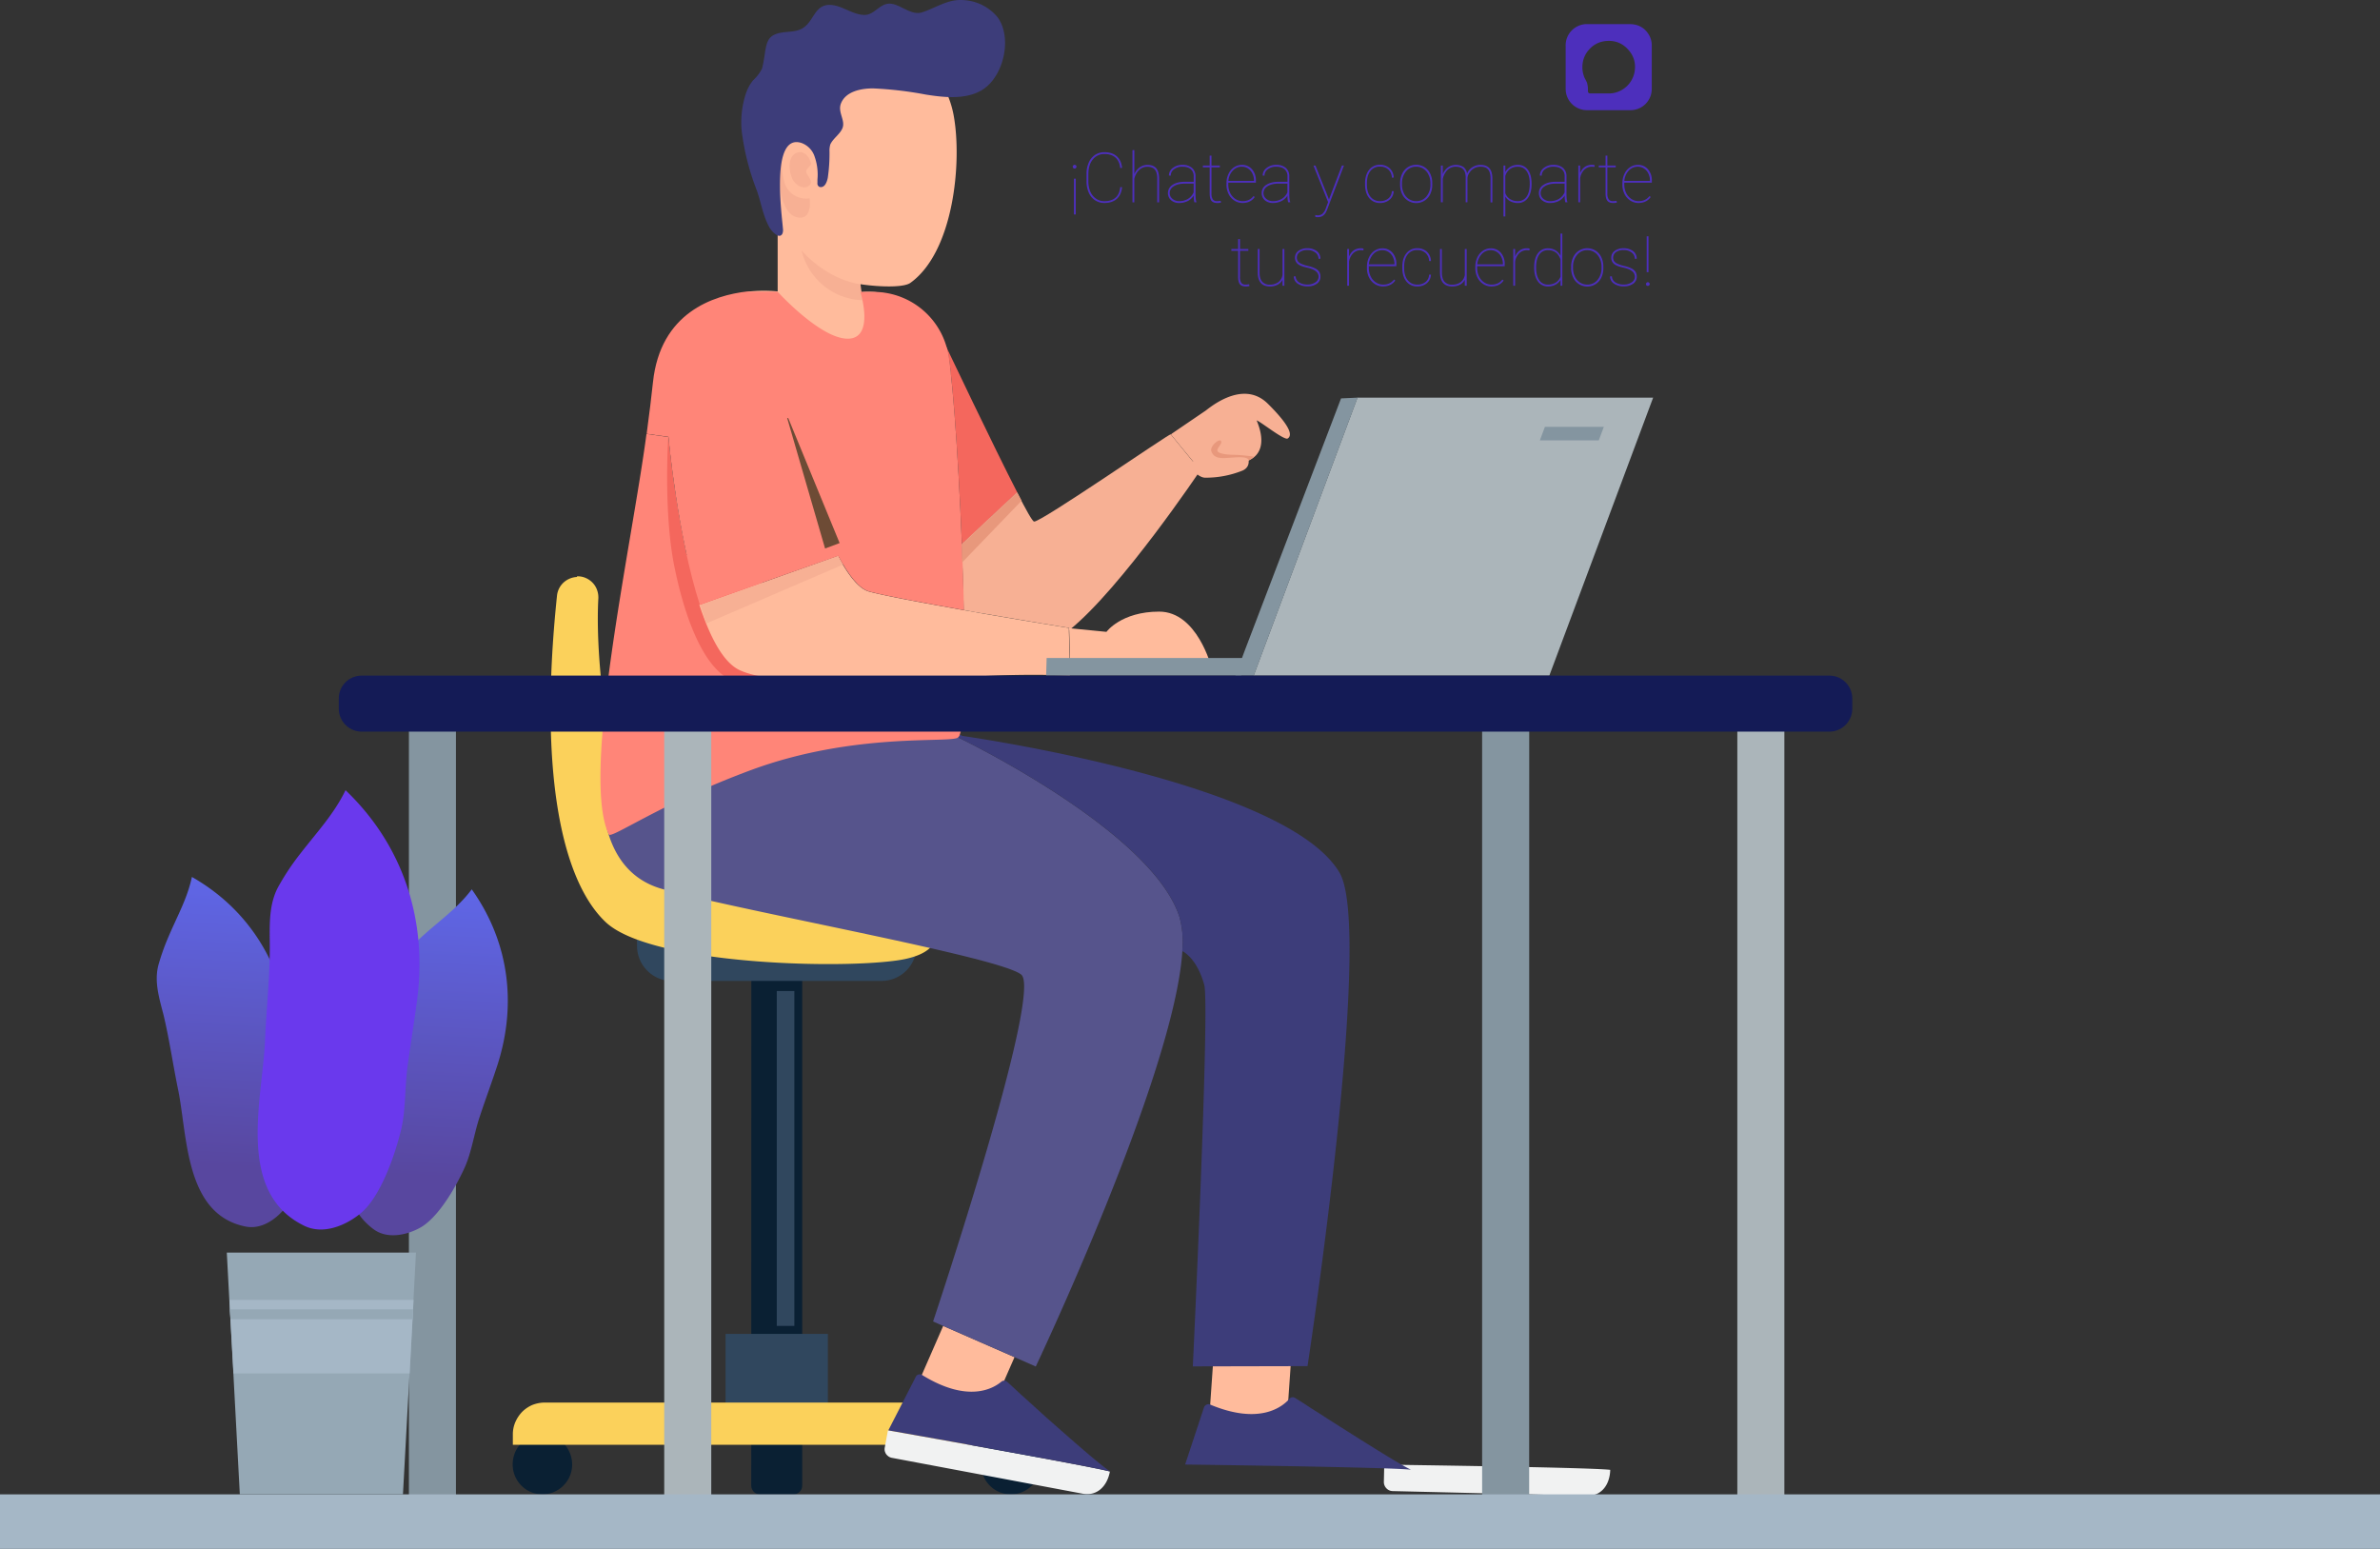 <svg id="Capa_1" data-name="Capa 1" xmlns="http://www.w3.org/2000/svg" xmlns:xlink="http://www.w3.org/1999/xlink" viewBox="0 0 1882 1224.71"><rect x="0" y="0" width="1882" height="1224.71" fill="#333333" stroke="none"/><defs><style>.cls-1{fill:none;}.cls-2{clip-path:url(#clip-path);}.cls-3{fill:url(#Degradado_sin_nombre);}.cls-4{fill:#f7b094;}.cls-5{fill:#3d3d7a;}.cls-6{fill:#0a2033;}.cls-7{fill:#30475e;}.cls-8{fill:#fbd15b;}.cls-9{fill:#56548c;}.cls-10{fill:#ff8578;}.cls-11{fill:#f4675d;}.cls-12{fill:#e8987c;}.cls-13{fill:#6d4b35;}.cls-14{fill:#f1f2f2;}.cls-15{fill:#abb5ba;}.cls-16{fill:#8495a0;}.cls-17{fill:#141b56;}.cls-18{fill:#a5b7c6;}.cls-19{fill:url(#Degradado_sin_nombre_7);}.cls-20{fill:url(#Degradado_sin_nombre_8);}.cls-21{fill:#6a39ed;}.cls-22{fill:#95a8b5;}.cls-23{fill:#4d2fbc;}</style><clipPath id="clip-path" transform="translate(0 -264.29)"><rect class="cls-1" width="1882" height="1489"/></clipPath><radialGradient id="Degradado_sin_nombre" cx="277.23" cy="521.83" r="259.22" gradientTransform="translate(0 410)" gradientUnits="userSpaceOnUse"><stop offset="0" stop-color="#ffc8af"/><stop offset="1" stop-color="#ffbb9c"/></radialGradient><linearGradient id="Degradado_sin_nombre_7" x1="190.48" y1="517.31" x2="176.98" y2="776.18" gradientTransform="translate(0 410)" gradientUnits="userSpaceOnUse"><stop offset="0" stop-color="#606bf1"/><stop offset="1" stop-color="#58479f"/></linearGradient><linearGradient id="Degradado_sin_nombre_8" x1="348.11" y1="525.53" x2="334.62" y2="784.4" xlink:href="#Degradado_sin_nombre_7"/></defs><g class="cls-2"><path class="cls-3" d="M591.14,494.9c.5,4.9,7.3,56.9,60.3,56.9,55.7,0,46.4-55.3,46.4-55.3v-.4a53.51,53.51,0,0,0-17.4-.8V469l-63.2-35.5h-2.3v61.2a118.26,118.26,0,0,0-23.8.2Z" transform="translate(0 -264.29)"/><path class="cls-3" d="M621.84,316.4a73,73,0,0,0-19,35.4c-6.1,26.9-.3,55.3,7.4,81.2a38.6,38.6,0,0,0,5.6,12.6,45.68,45.68,0,0,0,6.9,7l33.7,29.5c7.6,6.7,54.4,12.2,63.4,5.9,34.5-24.7,41.1-96.2,34.2-132.9C742.54,294.4,664.84,272.7,621.84,316.4Z" transform="translate(0 -264.29)"/><path class="cls-4" d="M641.24,394.1c-.5-5.9-6.4-12.2-12.5-8.4s-4.8,14.3-2.2,20c2,4.4,8.7,9.4,13.4,5.2,3.8-3.5-2.1-7.6-2.4-10.8s5.6-4.9,3.2-8" transform="translate(0 -264.29)"/><path class="cls-4" d="M640.14,421.1a17.85,17.85,0,0,1-19.6-11.7,66,66,0,0,1-2.4-18.8,45.42,45.42,0,0,0-1.6,20.7c1.7,12.8,6.1,24.9,16.1,25.1S640.14,421.1,640.14,421.1Z" transform="translate(0 -264.29)"/><path class="cls-5" d="M647.84,412l.7.2c3.9.5,5.4-4.4,6-7.1a132.66,132.66,0,0,0,1.4-20.9,17.53,17.53,0,0,1,.6-5.6c2.2-5,8-8.3,9.8-13.4,2-6-3.8-12.1-1.5-18.7,3.6-10.1,16.5-12.4,25.8-12.3a291.4,291.4,0,0,1,41.6,4.9c14.6,2.3,33.3,4.4,46.2-4.9,15.5-11.2,22-40.3,10.4-56.3A37.65,37.65,0,0,0,760,264.3c-11.1-.3-20.5,6.4-30.7,9.7-8.1,2.7-16-5.1-23.6-6.6-9.5-1.9-13.6,8.7-22,8.7s-16.3-6.2-24.2-7.6c-15.9-2.9-15,13.1-25.7,18.6-6.6,3.4-15.2,1.4-21.8,4.8-5.1,2.6-5.8,7.3-6.9,12.5a138.93,138.93,0,0,1-2.5,14.1,33.16,33.16,0,0,1-7.2,9.4,34.9,34.9,0,0,0-5.9,11.3,73.36,73.36,0,0,0-3,28.7,195.16,195.16,0,0,0,12,47.1c3.5,9.9,4.8,20.1,10.1,29.4,1.4,2.5,7.8,9.8,10.2,4.4a8.1,8.1,0,0,0,.3-3.8c-.7-10.1-10.1-75.6,14.6-67.7a17.08,17.08,0,0,1,10.5,10.9,42.83,42.83,0,0,1,2.2,18.1V409a2.85,2.85,0,0,0,.2,1.6,3.4,3.4,0,0,0,1.2,1.4Z" transform="translate(0 -264.29)"/><path class="cls-4" d="M680.44,489.1c-28.1-4.4-46.6-26.8-46.6-26.8a51.28,51.28,0,0,0,48.3,39.4Z" transform="translate(0 -264.29)"/><path class="cls-6" d="M594.14,1000.7h40.2v387.2a6.72,6.72,0,0,1-2.1,5,7.12,7.12,0,0,1-5,2.1h-26.1a7.12,7.12,0,0,1-5-2.1,7.3,7.3,0,0,1-2.1-5l.1-387.2Z" transform="translate(0 -264.29)"/><path class="cls-7" d="M503.64,1006.2h221.1v6.1a27.66,27.66,0,0,1-27.5,27.6h-166a27.15,27.15,0,0,1-19.4-8.1,27.55,27.55,0,0,1-8.1-19.5l-.1-6.1Z" transform="translate(0 -264.29)"/><path class="cls-6" d="M594.14,1349h40.2v89.9a6.72,6.72,0,0,1-2.1,5,7.12,7.12,0,0,1-5,2.1h-26.1a7.17,7.17,0,0,1-7.1-7.1l.1-89.9Z" transform="translate(0 -264.29)"/><path class="cls-6" d="M822.84,1422.3a23.68,23.68,0,0,1-14.6,21.8,22.62,22.62,0,0,1-13.6,1.3,22.88,22.88,0,0,1-12-6.5,23.4,23.4,0,0,1-6.4-12.1,24.7,24.7,0,0,1,1.3-13.7,23.52,23.52,0,0,1,38.4-7.7A24.44,24.44,0,0,1,822.84,1422.3Z" transform="translate(0 -264.29)"/><path class="cls-6" d="M452.44,1422.3a23.68,23.68,0,0,1-14.6,21.8,22.62,22.62,0,0,1-13.6,1.3,22.88,22.88,0,0,1-12-6.5,23.4,23.4,0,0,1-6.4-12.1,24.7,24.7,0,0,1,1.3-13.7,23.52,23.52,0,0,1,38.4-7.7A24.44,24.44,0,0,1,452.44,1422.3Z" transform="translate(0 -264.29)"/><path class="cls-7" d="M654.64,1319h-80.9v70.9h80.9Z" transform="translate(0 -264.29)"/><path class="cls-8" d="M430.64,1373.3h367.1a25.09,25.09,0,0,1,25,25.2v8.2H405.54v-8.2a24.19,24.19,0,0,1,1.9-9.6,27.8,27.8,0,0,1,5.4-8.2,26.41,26.41,0,0,1,8.1-5.5,27.43,27.43,0,0,1,9.7-1.9Z" transform="translate(0 -264.29)"/><path class="cls-7" d="M614.24,1312.7h13.9V1047.9h-13.9Z" transform="translate(0 -264.29)"/><path class="cls-8" d="M456.24,720a15.34,15.34,0,0,1,6.7,1.2,16.83,16.83,0,0,1,5.6,3.8,15.78,15.78,0,0,1,3.6,5.8,17.57,17.57,0,0,1,1,6.8c-2.7,48.1,7.4,165.3,52,205.6,54.6,48.9,209.1,42.2,209.1,42.2s25.5,31.4-25.5,38.4-194.9,2.3-229.7-30.3c-33.6-31.6-53.6-114.3-38.6-258.1a16.4,16.4,0,0,1,5.1-10.4,17,17,0,0,1,10.7-4.5Z" transform="translate(0 -264.29)"/><path class="cls-3" d="M745.84,1312.7l-18.4,42.1,56.3,24.8,18.5-42.2Z" transform="translate(0 -264.29)"/><path class="cls-9" d="M480.24,845.1c3.5,7,253.7,0,277.4,2.3,0,0,153.2,73.4,175.1,142.1a74.45,74.45,0,0,1,2.2,27c-6.1,96.7-115.9,328.3-115.9,328.3l-16.8-7.4-56.4-24.7-8-3.5s87.1-260.3,69.7-274.3-214.6-48.9-283.2-67.5S480.24,845.1,480.24,845.1Z" transform="translate(0 -264.29)"/><path class="cls-3" d="M960.54,1323.5l-4.4,63.2h61.5l4.4-63.3Z" transform="translate(0 -264.29)"/><path class="cls-5" d="M758.84,845.2l2.3,1s256.4,36.1,298.2,108.3c27.2,46.9-25.4,390-25.4,390l-90.7.2s13.6-285.8,9-301.8c-5.1-18.2-13.8-24.8-17.4-26.6a74.45,74.45,0,0,0-2.2-27c-21.8-68.6-175.2-142-175.2-142A3.45,3.45,0,0,0,758.84,845.2Z" transform="translate(0 -264.29)"/><path class="cls-10" d="M481.44,924.1c1.8,3.8,41.7-24.8,112.7-51,81.9-30.2,157.7-20.9,163.5-25.7a4.65,4.65,0,0,0,1.3-2.1c1.9-5.2,3-18.1,3.5-36.1,0-2.9,0-6.1.2-9.3l-2.7.2L757,784.5l-214.2-81.6a857.7,857.7,0,0,1-14.4-93.1l-17.2-2.4C499.74,694.7,459,877.5,481.44,924.1Z" transform="translate(0 -264.29)"/><path class="cls-11" d="M533.64,714.1c5.7,27.5,20.4,82.3,49.4,89.7,37.8,9.6,110.9,9.1,179.4,5.4,0-2.9,0-6.1.2-9.3l-2.7.2L757,784.5l-214.2-81.6a857.7,857.7,0,0,1-14.4-93.1v.8C527.94,617.8,525,673.5,533.64,714.1Z" transform="translate(0 -264.29)"/><path class="cls-11" d="M748.34,538.7c3.8,7,9.3,81.7,12.3,156l43.8-41C785.84,617.6,748.34,538.7,748.34,538.7Z" transform="translate(0 -264.29)"/><path class="cls-4" d="M774.54,748.9c36.9,6.4,70.9,11.9,70.9,11.9v1.8c41.1-33,103.7-126.4,103.7-126.4s-18.7-22.6-23.4-28.5c-.7-.9-102.7,69.6-108,69-1.3,0-6.5-9.4-13.5-23.1l-43.8,41c.7,17.5,1.3,35.3,1.6,52C766.14,747.5,770.54,748.2,774.54,748.9Z" transform="translate(0 -264.29)"/><path class="cls-3" d="M845.44,761l.9,30.6h111.5s-11.1-43.7-41.2-43.7-41.7,16-41.7,16Z" transform="translate(0 -264.29)"/><path class="cls-4" d="M926.74,607.1l-.8.7c4.7,5.9,23.4,28.5,23.4,28.5l11.6-8.2a29.45,29.45,0,0,0,13.9,3.4,29.07,29.07,0,0,0,13.8-3.7c15.5-8.4,5.9-28.6,5.1-31.1,3,.9,21.8,16,24.5,14.3s5.1-6.9-15.7-27.5-49,5.9-49.8,5.9Z" transform="translate(0 -264.29)"/><path class="cls-4" d="M986.24,624.2s4.3,8.4-3.5,12.1a78,78,0,0,1-30.2,5.7c-6.7-.7-12-10-12-10l20.2-19h16.1Z" transform="translate(0 -264.29)"/><path class="cls-12" d="M987.44,628.3c-1.2-4.1-12.7-1.9-19.8-1.8-5.2,0-8.1-1.2-9.7-5.2s6-10.4,7.5-8.4-2.7,4.9-2.8,7.5,7.5,3.5,13.3,3.5a140.24,140.24,0,0,1,15.9,1.5Z" transform="translate(0 -264.29)"/><path class="cls-3" d="M553.74,742.6l108.9-38.8c7.9,14.9,16.4,26.2,24.8,28.3,12.7,3.4,43.6,9.1,74.6,14.6,4.1.7,8.2,1.4,12.3,2.2,36.9,6.4,70.9,11.9,70.9,11.9v3l.8,27.6v7a778.87,778.87,0,0,0-83.7,1.4c-65.4,4.7-149.7,7.5-177.6-5.7-13.1-6.2-23.5-26.6-31.8-51.8Z" transform="translate(0 -264.29)"/><path class="cls-4" d="M662.84,703.8l-109.1,38.8,4.9,14.6,108-46.5Z" transform="translate(0 -264.29)"/><path class="cls-10" d="M662.84,703.8c7.9,14.9,16.4,26.2,24.8,28.3,12.7,3.4,43.6,9.1,74.6,14.6-.3-16.7-.9-34.3-1.6-52-3-74.4-8.5-149-12.3-156-6.3-11.7-23.4-37-50.4-42.8v.4s9.3,55.3-46.4,55.3c-53,0-59.8-51.8-60.3-56.9-27.3,3.1-69.1,16.8-74.9,71.8-1.2,10.9-2.8,24.9-5,40.8l17.2,2.4s7,77.5,24.8,132.6h.4Z" transform="translate(0 -264.29)"/><path class="cls-13" d="M663.94,693.7l-43.5-105.8,32,110.1Z" transform="translate(0 -264.29)"/><path class="cls-10" d="M591.14,494.9h23.7s33.8,37.2,55.5,37.2,10-37,10-37h10.6a60,60,0,0,1,59.5,53.3c.4,3.5.8,6.8,1.1,9.8,2.3,22.5-88.6,38.9-88.6,38.9l-46.8-2.6-28.4-55.7L582,516Z" transform="translate(0 -264.29)"/><path class="cls-14" d="M877.64,1427.9c-2.1,11.4-10,19.5-21.3,17.5L705.24,1417a6.91,6.91,0,0,1-2.5-1,9,9,0,0,1-2-1.9,8,8,0,0,1-1.1-2.5,6.6,6.6,0,0,1,0-2.8l2.5-13.5s159,28,175.7,32.6Z" transform="translate(0 -264.29)"/><path class="cls-5" d="M832.64,1389.7l-4.7-4.1-8.7-7.9-4.4-4-7.7-6.9-4.7-4.4c-2.6-2.4-4.7-4.4-6.2-5.6a3.43,3.43,0,0,0-4.4,0c-6.2,5.2-26.1,17.3-62.7-5.3a3.49,3.49,0,0,0-1.3-.5,2.2,2.2,0,0,0-1.4.1,3.18,3.18,0,0,0-2.2,1.7l-21.8,42.5s159,28,175.7,32.6C872.24,1424.4,851.94,1406.8,832.64,1389.7Z" transform="translate(0 -264.29)"/><path class="cls-14" d="M1273.3,1426.5c-.3,11.6-6.8,20.8-18.3,20.5l-153.8-3.7a7,7,0,0,1-4.9-2.2,7.2,7.2,0,0,1-2-5l.3-13.7c.1,0,161.6,2.1,178.7,4.1Z" transform="translate(0 -264.29)"/><path class="cls-5" d="M1065.24,1395.9l-5.2-3.3-10.1-6.4-4.9-3.2-8.7-5.5-5.3-3.5-7-4.4a3.72,3.72,0,0,0-2.3-.5,3.09,3.09,0,0,0-2,1.1c-5.3,6.2-23.3,21.2-62.8,4.7a3.42,3.42,0,0,0-2.8,0,8.34,8.34,0,0,0-1.2.8,5,5,0,0,0-.8,1.2l-15,45.4s161.4,2.1,178.6,4.1C1109.84,1423.8,1087,1409.7,1065.24,1395.9Z" transform="translate(0 -264.29)"/><path class="cls-15" d="M1225.14,798.5l82.1-219.8h-233.8l-82.1,219.8Z" transform="translate(0 -264.29)"/><path class="cls-16" d="M976.94,798.5h14.5l82.1-219.8-13.1.6-76,199Z" transform="translate(0 -264.29)"/><path class="cls-16" d="M981.44,798.5H827.24l.4-13.9h157.3" transform="translate(0 -264.29)"/><path class="cls-16" d="M360.54,840.4h-37.2v613.3h37.2Z" transform="translate(0 -264.29)"/><path class="cls-15" d="M562.44,840.4h-37.2v613.3h37.2Z" transform="translate(0 -264.29)"/><path class="cls-16" d="M1209.24,840.4H1172v613.3h37.2Z" transform="translate(0 -264.29)"/><path class="cls-15" d="M1411,840.4h-37.2v613.3H1411Z" transform="translate(0 -264.29)"/><path class="cls-17" d="M286,842.8h1160.6a18.12,18.12,0,0,0,18.1-18.2v-8a18.1,18.1,0,0,0-18.1-18.1H286a18.1,18.1,0,0,0-18.1,18.1v8A18.18,18.18,0,0,0,286,842.8Z" transform="translate(0 -264.29)"/><path class="cls-16" d="M1268.24,601.8l-4,10.7h-46.6l4-10.7Z" transform="translate(0 -264.29)"/><path class="cls-12" d="M804.44,653.7l3.4,6.5-47.1,48.9V694.8Z" transform="translate(0 -264.29)"/><path class="cls-18" d="M0,1489H1882v-43.1H0Z" transform="translate(0 -264.29)"/><path class="cls-19" d="M140.84,1125.9c7.5,36.4,5.2,98.5,53.2,108.2,13.1,2.7,25.4-6.3,32.9-16.6,9.8-13.5,12-42,12-58.6,0-13.1-4.4-27.3-5.9-40.4-1.5-14.1-2.8-28.2-4.4-42.3-6-50.6-32.4-93.2-76.9-118.5-3.5,16.7-11.4,30.6-18.3,46.8a178.7,178.7,0,0,0-8.1,22.6c-3.7,13.5.8,27.2,4.1,40.2C134,1086.6,136.84,1106.5,140.84,1125.9Z" transform="translate(0 -264.29)"/><path class="cls-20" d="M292.64,1115.5c-8.7,36.2-36.6,91.4,2.7,120.7,10.6,7.9,25.7,5,36.8-1.1,14.6-8,28.7-32.9,35.4-47.8,5.3-11.8,7.4-26.7,11.6-39.4,4.4-13.4,9.4-26.8,13.8-40.2,16-48.5,9.9-98.3-19.9-140.2-10.2,13.6-23.2,23.1-36.3,34.6a170.52,170.52,0,0,0-16.9,17.1c-9,10.7-10.8,25-13.1,38.1C303.14,1077,297.24,1096.2,292.64,1115.5Z" transform="translate(0 -264.29)"/><path class="cls-21" d="M209.54,1087.5c-2,46-23.4,119.7,31.2,146.1,14.7,7.1,32.4,0,44.5-10,15.9-13.1,27.3-46.7,32-66.3,3.7-15.6,2.8-34.2,5.1-50.3,2.4-17.5,5.2-34.7,7.5-52.1,8.2-62.7-10.6-121.8-56.6-165.8-9.1,18.9-22.9,33.5-36.1,50.6a196.65,196.65,0,0,0-16.5,24.7c-8.7,15.1-7.3,32.9-7.3,49.5C213.34,1038.2,210.54,1063,209.54,1087.5Z" transform="translate(0 -264.29)"/><path class="cls-22" d="M179.34,1254.7l2,37.4,3.2,58.2,5.1,95.6h129l5.2-95.6,3.1-58.2,2-37.4Z" transform="translate(0 -264.29)"/><path class="cls-18" d="M181.44,1292.1l.4,7.5.4,7.8,2.4,42.9h139.3l2.3-42.9.4-7.8.4-7.5Z" transform="translate(0 -264.29)"/><path class="cls-22" d="M181.84,1299.6l.4,7.8h144l.4-7.8Z" transform="translate(0 -264.29)"/></g><path class="cls-23" d="M851.22,396.1a1.51,1.51,0,0,1-.43,1.06,1.4,1.4,0,0,1-1,.44,1.42,1.42,0,0,1-1.06-.44,1.44,1.44,0,0,1-.45-1.06,1.41,1.41,0,0,1,.45-1.05,1.49,1.49,0,0,1,1.06-.43,1.47,1.47,0,0,1,1.48,1.48Zm-2,9.45h1.45v28.33h-1.45Z" transform="translate(0 -264.29)"/><path class="cls-23" d="M887.28,412.27c-.37,4-1.76,7.12-4.16,9.27s-5.66,3.24-9.78,3.24a13.09,13.09,0,0,1-7.37-2.11,13.76,13.76,0,0,1-5-6,21.44,21.44,0,0,1-1.8-8.87v-6a21.69,21.69,0,0,1,1.75-8.93,13.78,13.78,0,0,1,5-6.09,13.13,13.13,0,0,1,7.42-2.15q6.13,0,9.75,3.23t4.19,9.24h-1.45q-.62-5.4-3.76-8.21t-8.73-2.81a11.29,11.29,0,0,0-9.19,4.3q-3.51,4.31-3.51,11.52v5.75a20.23,20.23,0,0,0,1.56,8.18,12.67,12.67,0,0,0,4.47,5.54,11.52,11.52,0,0,0,6.67,2q5.63,0,8.77-2.77c2.11-1.84,3.35-4.61,3.72-8.29Z" transform="translate(0 -264.29)"/><path class="cls-23" d="M897,402a12.23,12.23,0,0,1,4.19-5.34,10.33,10.33,0,0,1,6.12-2c3.12,0,5.43.88,6.95,2.64s2.27,4.43,2.29,8v19h-1.45v-19c0-3.11-.65-5.42-1.9-6.91s-3.25-2.24-6-2.24a9.05,9.05,0,0,0-6.51,2.67,13.62,13.62,0,0,0-3.72,6.88v18.59h-1.45V383H897Z" transform="translate(0 -264.29)"/><path class="cls-23" d="M944.46,424.24a20,20,0,0,1-.54-5.31,11.67,11.67,0,0,1-4.7,4.32,14.54,14.54,0,0,1-6.74,1.53,9.39,9.39,0,0,1-6.49-2.19,7.65,7.65,0,0,1,1.16-12.11q3.61-2.4,9.6-2.46h7.17v-4.24a7.12,7.12,0,0,0-2.3-5.67c-1.53-1.34-3.71-2-6.56-2a10.56,10.56,0,0,0-6.63,2,6.13,6.13,0,0,0-2.66,5.05l-1.45-.06a7.42,7.42,0,0,1,3.11-6,11.88,11.88,0,0,1,7.63-2.47,11.12,11.12,0,0,1,7.46,2.35,8.39,8.39,0,0,1,2.85,6.62V417.5q0,4.78.75,6.5v.24Zm-12-.91a13,13,0,0,0,7-1.83,11.22,11.22,0,0,0,4.42-5.13v-6.9h-6.71c-4.16,0-7.33.83-9.54,2.47a6.08,6.08,0,0,0-2.68,5,5.76,5.76,0,0,0,2.12,4.51A7.88,7.88,0,0,0,932.48,423.33Z" transform="translate(0 -264.29)"/><path class="cls-23" d="M958,387.34v7.85h6.6v1.45H958v20.64a8.24,8.24,0,0,0,1,4.57,3.77,3.77,0,0,0,3.37,1.48,21.07,21.07,0,0,0,2.88-.24l.24,1.37a10.09,10.09,0,0,1-3,.32q-3.17,0-4.53-1.76c-.92-1.17-1.38-3-1.4-5.55V396.64h-5.37v-1.45h5.37v-7.85Z" transform="translate(0 -264.29)"/><path class="cls-23" d="M982.57,424.78a11.7,11.7,0,0,1-6.46-1.89,13.08,13.08,0,0,1-4.61-5.2,16.06,16.06,0,0,1-1.66-7.33v-1.21a16.7,16.7,0,0,1,1.61-7.38,12.71,12.71,0,0,1,4.43-5.24,10.89,10.89,0,0,1,6.15-1.88,10.16,10.16,0,0,1,8,3.46,13.18,13.18,0,0,1,3.09,9.11v1.53H971.29v1.58a14.48,14.48,0,0,0,1.49,6.55,11.65,11.65,0,0,0,4.11,4.73,10.08,10.08,0,0,0,5.68,1.72,11.55,11.55,0,0,0,5-1,10.19,10.19,0,0,0,3.64-3l1,.72Q989,424.78,982.57,424.78ZM982,396.1a9.5,9.5,0,0,0-7.2,3.15,13.46,13.46,0,0,0-3.46,8.05h20.25V407a12.29,12.29,0,0,0-1.25-5.49,9.57,9.57,0,0,0-3.44-3.95A8.85,8.85,0,0,0,982,396.1Z" transform="translate(0 -264.29)"/><path class="cls-23" d="M1018.61,424.24a20,20,0,0,1-.54-5.31,11.67,11.67,0,0,1-4.7,4.32,14.57,14.57,0,0,1-6.74,1.53,9.39,9.39,0,0,1-6.49-2.19,7.27,7.27,0,0,1-2.45-5.71,7.36,7.36,0,0,1,3.61-6.4q3.62-2.4,9.6-2.46h7.17v-4.24a7.15,7.15,0,0,0-2.3-5.67q-2.29-2-6.56-2a10.61,10.61,0,0,0-6.64,2,6.16,6.16,0,0,0-2.66,5.05l-1.45-.06a7.43,7.43,0,0,1,3.12-6,11.88,11.88,0,0,1,7.63-2.47,11.12,11.12,0,0,1,7.46,2.35,8.42,8.42,0,0,1,2.85,6.62V417.5q0,4.78.75,6.5v.24Zm-12-.91a13,13,0,0,0,7-1.83,11.27,11.27,0,0,0,4.42-5.13v-6.9h-6.72c-4.15,0-7.33.83-9.53,2.47a6.08,6.08,0,0,0-2.68,5,5.76,5.76,0,0,0,2.12,4.51A7.88,7.88,0,0,0,1006.63,423.33Z" transform="translate(0 -264.29)"/><path class="cls-23" d="M1050.91,422l.19-.54,10-26.26h1.62l-13,34.1-.65,1.61Q1047,436,1042.18,436a5.24,5.24,0,0,1-2.14-.3l0-1.39a7.3,7.3,0,0,0,2,.24,5.51,5.51,0,0,0,3.79-1.33,10.48,10.48,0,0,0,2.6-4.32l1.77-4.8-11.57-28.89h1.58Z" transform="translate(0 -264.29)"/><path class="cls-23" d="M1091.3,423.33a10,10,0,0,0,6.52-2.09,7.78,7.78,0,0,0,2.8-5.81h1.45a9.06,9.06,0,0,1-3.25,6.79,11.24,11.24,0,0,1-7.52,2.56,10.59,10.59,0,0,1-8.66-3.95q-3.21-3.94-3.21-10.71v-1q0-6.6,3.21-10.55a10.5,10.5,0,0,1,8.61-4,10.86,10.86,0,0,1,7.63,2.76,10.13,10.13,0,0,1,3.19,7.36h-1.45a8.74,8.74,0,0,0-2.75-6.29,9.34,9.34,0,0,0-6.62-2.38,9.14,9.14,0,0,0-7.61,3.5q-2.76,3.51-2.76,9.74v.94q0,6.09,2.78,9.57A9.25,9.25,0,0,0,1091.3,423.33Z" transform="translate(0 -264.29)"/><path class="cls-23" d="M1107.15,409.15a17,17,0,0,1,1.6-7.48,12.3,12.3,0,0,1,4.51-5.17,12.25,12.25,0,0,1,17.67,5.05,17,17,0,0,1,1.65,7.44v1.29a17.19,17.19,0,0,1-1.58,7.49,12.31,12.31,0,0,1-4.5,5.16,12.28,12.28,0,0,1-17.71-5.09,16.8,16.8,0,0,1-1.64-7.4Zm1.45,1.13a15.2,15.2,0,0,0,1.44,6.64,11.26,11.26,0,0,0,4,4.72,10.38,10.38,0,0,0,5.86,1.69,10.05,10.05,0,0,0,8.1-3.73,14.46,14.46,0,0,0,3.13-9.62v-.83a15.12,15.12,0,0,0-1.45-6.61,11.54,11.54,0,0,0-4-4.74,10.32,10.32,0,0,0-5.82-1.7,10,10,0,0,0-8.11,3.79,14.44,14.44,0,0,0-3.14,9.53Z" transform="translate(0 -264.29)"/><path class="cls-23" d="M1160.4,424.24H1159v-19.5q0-4.38-1.92-6.51t-6-2.13a9.24,9.24,0,0,0-7.81,4.21,14,14,0,0,0-2.39,5.58v18.35h-1.48V395.19h1.48v6.87a12.31,12.31,0,0,1,4.21-5.48,11.15,11.15,0,0,1,12-.32,8,8,0,0,1,3,5.26,10.65,10.65,0,0,1,4.19-5,11.78,11.78,0,0,1,6.5-1.86c3.13,0,5.46.88,7,2.66s2.31,4.43,2.32,8v19h-1.45V405.41q0-4.77-1.92-7.07t-6-2.24a10.1,10.1,0,0,0-8.37,4.21,8.88,8.88,0,0,0-1.94,4.62Z" transform="translate(0 -264.29)"/><path class="cls-23" d="M1211.13,410q0,6.79-2.92,10.8a9.38,9.38,0,0,1-8,4,12.61,12.61,0,0,1-5.88-1.34,10.11,10.11,0,0,1-4-3.71v15.69h-1.45V395.19h1.45v5.18a10.51,10.51,0,0,1,4.06-4.24,11.3,11.3,0,0,1,5.8-1.48,9.49,9.49,0,0,1,8,3.91q2.93,3.9,2.92,11Zm-1.47-.56q0-6.26-2.49-9.79a8,8,0,0,0-7-3.53A10.13,10.13,0,0,0,1194,398a10.49,10.49,0,0,0-3.68,5.44V417a9.23,9.23,0,0,0,3.69,4.66,11.31,11.31,0,0,0,6.25,1.65,8,8,0,0,0,6.92-3.54Q1209.65,416.24,1209.66,409.42Z" transform="translate(0 -264.29)"/><path class="cls-23" d="M1237.8,424.24a20,20,0,0,1-.54-5.31,11.6,11.6,0,0,1-4.7,4.32,14.51,14.51,0,0,1-6.74,1.53,9.38,9.38,0,0,1-6.48-2.19,7.28,7.28,0,0,1-2.46-5.71,7.36,7.36,0,0,1,3.61-6.4q3.62-2.4,9.6-2.46h7.17v-4.24a7.15,7.15,0,0,0-2.29-5.67q-2.29-2-6.57-2a10.56,10.56,0,0,0-6.63,2,6.16,6.16,0,0,0-2.66,5.05l-1.45-.06a7.45,7.45,0,0,1,3.11-6,11.88,11.88,0,0,1,7.63-2.47,11.16,11.16,0,0,1,7.47,2.35,8.42,8.42,0,0,1,2.84,6.62V417.5q0,4.78.75,6.5v.24Zm-12-.91a13.08,13.08,0,0,0,7-1.83,11.19,11.19,0,0,0,4.41-5.13v-6.9h-6.71c-4.15,0-7.33.83-9.53,2.47a6.06,6.06,0,0,0-2.69,5,5.79,5.79,0,0,0,2.12,4.51A7.91,7.91,0,0,0,1225.82,423.33Z" transform="translate(0 -264.29)"/><path class="cls-23" d="M1260.87,396.26l-1.88-.16a8.59,8.59,0,0,0-6.2,2.4,11.94,11.94,0,0,0-3.28,6.72v19h-1.45V395.19h1.45v6a10.76,10.76,0,0,1,3.54-4.81,9.65,9.65,0,0,1,5.94-1.77,5.78,5.78,0,0,1,2,.3Z" transform="translate(0 -264.29)"/><path class="cls-23" d="M1271.05,387.34v7.85h6.6v1.45h-6.6v20.64a8.24,8.24,0,0,0,1,4.57,3.79,3.79,0,0,0,3.37,1.48,21.07,21.07,0,0,0,2.88-.24l.24,1.37a10.09,10.09,0,0,1-3,.32q-3.16,0-4.53-1.76c-.92-1.17-1.38-3-1.4-5.55V396.64h-5.37v-1.45h5.37v-7.85Z" transform="translate(0 -264.29)"/><path class="cls-23" d="M1295.65,424.78a11.7,11.7,0,0,1-6.46-1.89,13.08,13.08,0,0,1-4.61-5.2,16.06,16.06,0,0,1-1.66-7.33v-1.21a16.7,16.7,0,0,1,1.61-7.38,12.71,12.71,0,0,1,4.43-5.24,10.89,10.89,0,0,1,6.15-1.88,10.16,10.16,0,0,1,8,3.46,13.18,13.18,0,0,1,3.09,9.11v1.53h-21.78v1.58a14.48,14.48,0,0,0,1.49,6.55,11.65,11.65,0,0,0,4.11,4.73,10.11,10.11,0,0,0,5.68,1.72,11.55,11.55,0,0,0,5-1,10.19,10.19,0,0,0,3.64-3l1,.72Q1302,424.78,1295.65,424.78Zm-.54-28.68a9.5,9.5,0,0,0-7.2,3.15,13.46,13.46,0,0,0-3.46,8.05h20.25V407a12.29,12.29,0,0,0-1.25-5.49,9.57,9.57,0,0,0-3.44-3.95A8.85,8.85,0,0,0,1295.11,396.1Z" transform="translate(0 -264.29)"/><path class="cls-23" d="M980.52,453.34v7.85h6.61v1.45h-6.61v20.64a8.23,8.23,0,0,0,1,4.57,3.77,3.77,0,0,0,3.37,1.48,21.07,21.07,0,0,0,2.88-.24l.24,1.37a10.09,10.09,0,0,1-3,.32q-3.16,0-4.54-1.76t-1.39-5.55V462.64h-5.37v-1.45h5.37v-7.85Z" transform="translate(0 -264.29)"/><path class="cls-23" d="M1014.15,490.24v-4.7a9.49,9.49,0,0,1-3.76,3.83,12.5,12.5,0,0,1-6.26,1.41q-4.75,0-7.13-2.78t-2.43-8.1V461.19H996V480c0,3.08.73,5.41,2.1,7a7.4,7.4,0,0,0,6,2.38,10.91,10.91,0,0,0,6.76-2,8.89,8.89,0,0,0,3.31-5.75V461.19h1.47v29.05Z" transform="translate(0 -264.29)"/><path class="cls-23" d="M1042.7,483.13q0-5.29-9-7.2c-3.62-.77-6.13-1.76-7.55-3a6.22,6.22,0,0,1-2.12-5,6.36,6.36,0,0,1,2.7-5.26,11.23,11.23,0,0,1,7-2.07,11.87,11.87,0,0,1,7.54,2.24,7.31,7.31,0,0,1,2.85,6.06h-1.48a6,6,0,0,0-2.47-4.89,10,10,0,0,0-6.44-2,9.89,9.89,0,0,0-6,1.66,5.36,5.36,0,0,0-1.39,7.24,7.2,7.2,0,0,0,2.71,2,28.14,28.14,0,0,0,5.48,1.73,23.27,23.27,0,0,1,5.69,2,7.69,7.69,0,0,1,3,2.67,7.2,7.2,0,0,1,.94,3.77,6.57,6.57,0,0,1-2.82,5.54,12.14,12.14,0,0,1-7.39,2.09,12.89,12.89,0,0,1-7.88-2.22,6.78,6.78,0,0,1-3-5.7h1.45a6,6,0,0,0,2.7,4.76,11.71,11.71,0,0,0,6.73,1.71,10.28,10.28,0,0,0,6.32-1.81A5.35,5.35,0,0,0,1042.7,483.13Z" transform="translate(0 -264.29)"/><path class="cls-23" d="M1078.12,462.26l-1.88-.16a8.63,8.63,0,0,0-6.21,2.4,12,12,0,0,0-3.27,6.72v19h-1.45V461.19h1.45v6a10.69,10.69,0,0,1,3.54-4.81,9.65,9.65,0,0,1,5.94-1.77,5.78,5.78,0,0,1,2,.3Z" transform="translate(0 -264.29)"/><path class="cls-23" d="M1093.64,490.78a11.7,11.7,0,0,1-6.46-1.89,13.06,13.06,0,0,1-4.6-5.2,15.93,15.93,0,0,1-1.67-7.33v-1.21a16.84,16.84,0,0,1,1.61-7.38,12.78,12.78,0,0,1,4.43-5.24,10.89,10.89,0,0,1,6.15-1.88,10.16,10.16,0,0,1,8,3.46,13.18,13.18,0,0,1,3.09,9.11v1.53h-21.78v1.58a14.61,14.61,0,0,0,1.49,6.55,11.65,11.65,0,0,0,4.11,4.73,10.13,10.13,0,0,0,5.68,1.72,11.55,11.55,0,0,0,5-1,10.19,10.19,0,0,0,3.64-3l1,.72Q1100,490.78,1093.64,490.78Zm-.54-28.68a9.48,9.48,0,0,0-7.19,3.15,13.47,13.47,0,0,0-3.47,8.05h20.25V473a12.29,12.29,0,0,0-1.25-5.49,9.57,9.57,0,0,0-3.44-3.95A8.85,8.85,0,0,0,1093.1,462.1Z" transform="translate(0 -264.29)"/><path class="cls-23" d="M1120.76,489.33a10,10,0,0,0,6.52-2.09,7.78,7.78,0,0,0,2.8-5.81h1.45a9.06,9.06,0,0,1-3.25,6.79,11.24,11.24,0,0,1-7.52,2.56,10.59,10.59,0,0,1-8.66-3.95q-3.21-3.94-3.21-10.71v-1q0-6.6,3.21-10.55a10.5,10.5,0,0,1,8.61-4,10.86,10.86,0,0,1,7.63,2.76,10.13,10.13,0,0,1,3.19,7.36h-1.45a8.74,8.74,0,0,0-2.75-6.29,9.34,9.34,0,0,0-6.62-2.38,9.14,9.14,0,0,0-7.61,3.5q-2.76,3.51-2.76,9.74v.94q0,6.09,2.78,9.57A9.25,9.25,0,0,0,1120.76,489.33Z" transform="translate(0 -264.29)"/><path class="cls-23" d="M1158.28,490.24v-4.7a9.49,9.49,0,0,1-3.76,3.83,12.5,12.5,0,0,1-6.26,1.41c-3.17,0-5.54-.93-7.13-2.78s-2.39-4.55-2.43-8.1V461.19h1.45V480q.06,4.62,2.1,7a7.41,7.41,0,0,0,6,2.38,10.94,10.94,0,0,0,6.77-2,8.88,8.88,0,0,0,3.3-5.75V461.19h1.48v29.05Z" transform="translate(0 -264.29)"/><path class="cls-23" d="M1179.36,490.78a11.72,11.72,0,0,1-6.46-1.89,13.06,13.06,0,0,1-4.6-5.2,16.06,16.06,0,0,1-1.67-7.33v-1.21a16.84,16.84,0,0,1,1.61-7.38,12.8,12.8,0,0,1,4.44-5.24,10.89,10.89,0,0,1,6.15-1.88,10.13,10.13,0,0,1,7.94,3.46,13.18,13.18,0,0,1,3.09,9.11v1.53h-21.78v1.58a14.61,14.61,0,0,0,1.49,6.55,11.8,11.8,0,0,0,4.11,4.73,10.13,10.13,0,0,0,5.68,1.72,11.55,11.55,0,0,0,5-1,10.1,10.1,0,0,0,3.64-3l1,.72Q1185.76,490.78,1179.36,490.78Zm-.53-28.68a9.5,9.5,0,0,0-7.2,3.15,13.47,13.47,0,0,0-3.47,8.05h20.25V473a12.16,12.16,0,0,0-1.25-5.49,9.54,9.54,0,0,0-3.43-3.95A8.88,8.88,0,0,0,1178.83,462.1Z" transform="translate(0 -264.29)"/><path class="cls-23" d="M1209.44,462.26l-1.88-.16a8.59,8.59,0,0,0-6.2,2.4,11.94,11.94,0,0,0-3.28,6.72v19h-1.45V461.19h1.45v6a10.71,10.71,0,0,1,3.55-4.81,9.6,9.6,0,0,1,5.93-1.77,5.78,5.78,0,0,1,2,.3Z" transform="translate(0 -264.29)"/><path class="cls-23" d="M1213.17,475.42q0-7,2.93-10.86a9.48,9.48,0,0,1,8-3.91,11.19,11.19,0,0,1,5.79,1.48,10.88,10.88,0,0,1,4.07,4.4V449h1.45v41.25H1234V485.6a10.16,10.16,0,0,1-4.06,3.82,12.31,12.31,0,0,1-5.85,1.36,9.35,9.35,0,0,1-8-4q-2.92-4-2.93-11Zm1.51.56q0,6.18,2.44,9.77a7.92,7.92,0,0,0,6.93,3.58,11.31,11.31,0,0,0,6.15-1.6,9.54,9.54,0,0,0,3.79-4.68V469.43q-2.51-7.33-9.89-7.33a8,8,0,0,0-6.94,3.52Q1214.69,469.13,1214.68,476Z" transform="translate(0 -264.29)"/><path class="cls-23" d="M1242.42,475.15a17,17,0,0,1,1.6-7.48,12.3,12.3,0,0,1,4.51-5.17,12.25,12.25,0,0,1,17.67,5.05,17,17,0,0,1,1.65,7.44v1.29a17.19,17.19,0,0,1-1.58,7.49,12.31,12.31,0,0,1-4.5,5.16,12.28,12.28,0,0,1-17.71-5.09,16.8,16.8,0,0,1-1.64-7.4Zm1.45,1.13a15.2,15.2,0,0,0,1.44,6.64,11.26,11.26,0,0,0,4,4.72,10.39,10.39,0,0,0,5.87,1.69,10,10,0,0,0,8.09-3.73,14.46,14.46,0,0,0,3.13-9.62v-.83a15.12,15.12,0,0,0-1.45-6.61,11.54,11.54,0,0,0-4-4.74,10.32,10.32,0,0,0-5.82-1.7,10.05,10.05,0,0,0-8.11,3.79,14.44,14.44,0,0,0-3.14,9.53Z" transform="translate(0 -264.29)"/><path class="cls-23" d="M1292.8,483.13q0-5.29-9-7.2-5.43-1.15-7.55-3a6.22,6.22,0,0,1-2.12-5,6.36,6.36,0,0,1,2.7-5.26,11.22,11.22,0,0,1,7-2.07,11.9,11.9,0,0,1,7.55,2.24,7.32,7.32,0,0,1,2.84,6.06h-1.47a6,6,0,0,0-2.47-4.89,10.06,10.06,0,0,0-6.45-2,9.86,9.86,0,0,0-6,1.66,5.38,5.38,0,0,0-1.4,7.24,7.28,7.28,0,0,0,2.71,2,28.37,28.37,0,0,0,5.48,1.73,23.36,23.36,0,0,1,5.7,2,7.73,7.73,0,0,1,3,2.67,7.1,7.1,0,0,1,.94,3.77,6.57,6.57,0,0,1-2.82,5.54,12.12,12.12,0,0,1-7.39,2.09,12.93,12.93,0,0,1-7.88-2.22,6.79,6.79,0,0,1-3-5.7h1.45a6,6,0,0,0,2.7,4.76,11.67,11.67,0,0,0,6.72,1.71,10.31,10.31,0,0,0,6.33-1.81A5.34,5.34,0,0,0,1292.8,483.13Z" transform="translate(0 -264.29)"/><path class="cls-23" d="M1301.58,488.93a1.49,1.49,0,0,1,.43-1.06,1.41,1.41,0,0,1,1-.45,1.52,1.52,0,0,1,1.5,1.51,1.36,1.36,0,0,1-.44,1,1.45,1.45,0,0,1-1.06.43,1.47,1.47,0,0,1-1.48-1.47Zm2-9.46h-1.45V451.14h1.45Z" transform="translate(0 -264.29)"/><path class="cls-23" d="M1306.14,317.39c0,5.58,0,11.16,0,16.73a16.82,16.82,0,0,1-17.25,17.28q-16.87,0-33.76,0a16.79,16.79,0,0,1-16.77-13.69,18.58,18.58,0,0,1-.31-3.57q0-16.77,0-33.55a16.81,16.81,0,0,1,17.28-17.24h33.2c6.64,0,11.85,2.65,15.33,8.4a16.5,16.5,0,0,1,2.29,8.74c0,5.64,0,11.28,0,16.92Zm-40.77,20.79h6.9a19.68,19.68,0,0,0,5.86-.89,20.76,20.76,0,0,0,14.71-18.62,19.37,19.37,0,0,0-3.84-13.33c-5-6.65-11.62-9.52-19.86-8.53a19.64,19.64,0,0,0-12.3,6.41,20,20,0,0,0-5.47,12.22,21.39,21.39,0,0,0,1.78,10.7,34.39,34.39,0,0,1,1.73,3.43,18.87,18.87,0,0,1,.78,6.42c0,1.58.59,2.19,2.15,2.19Z" transform="translate(0 -264.29)"/></svg>